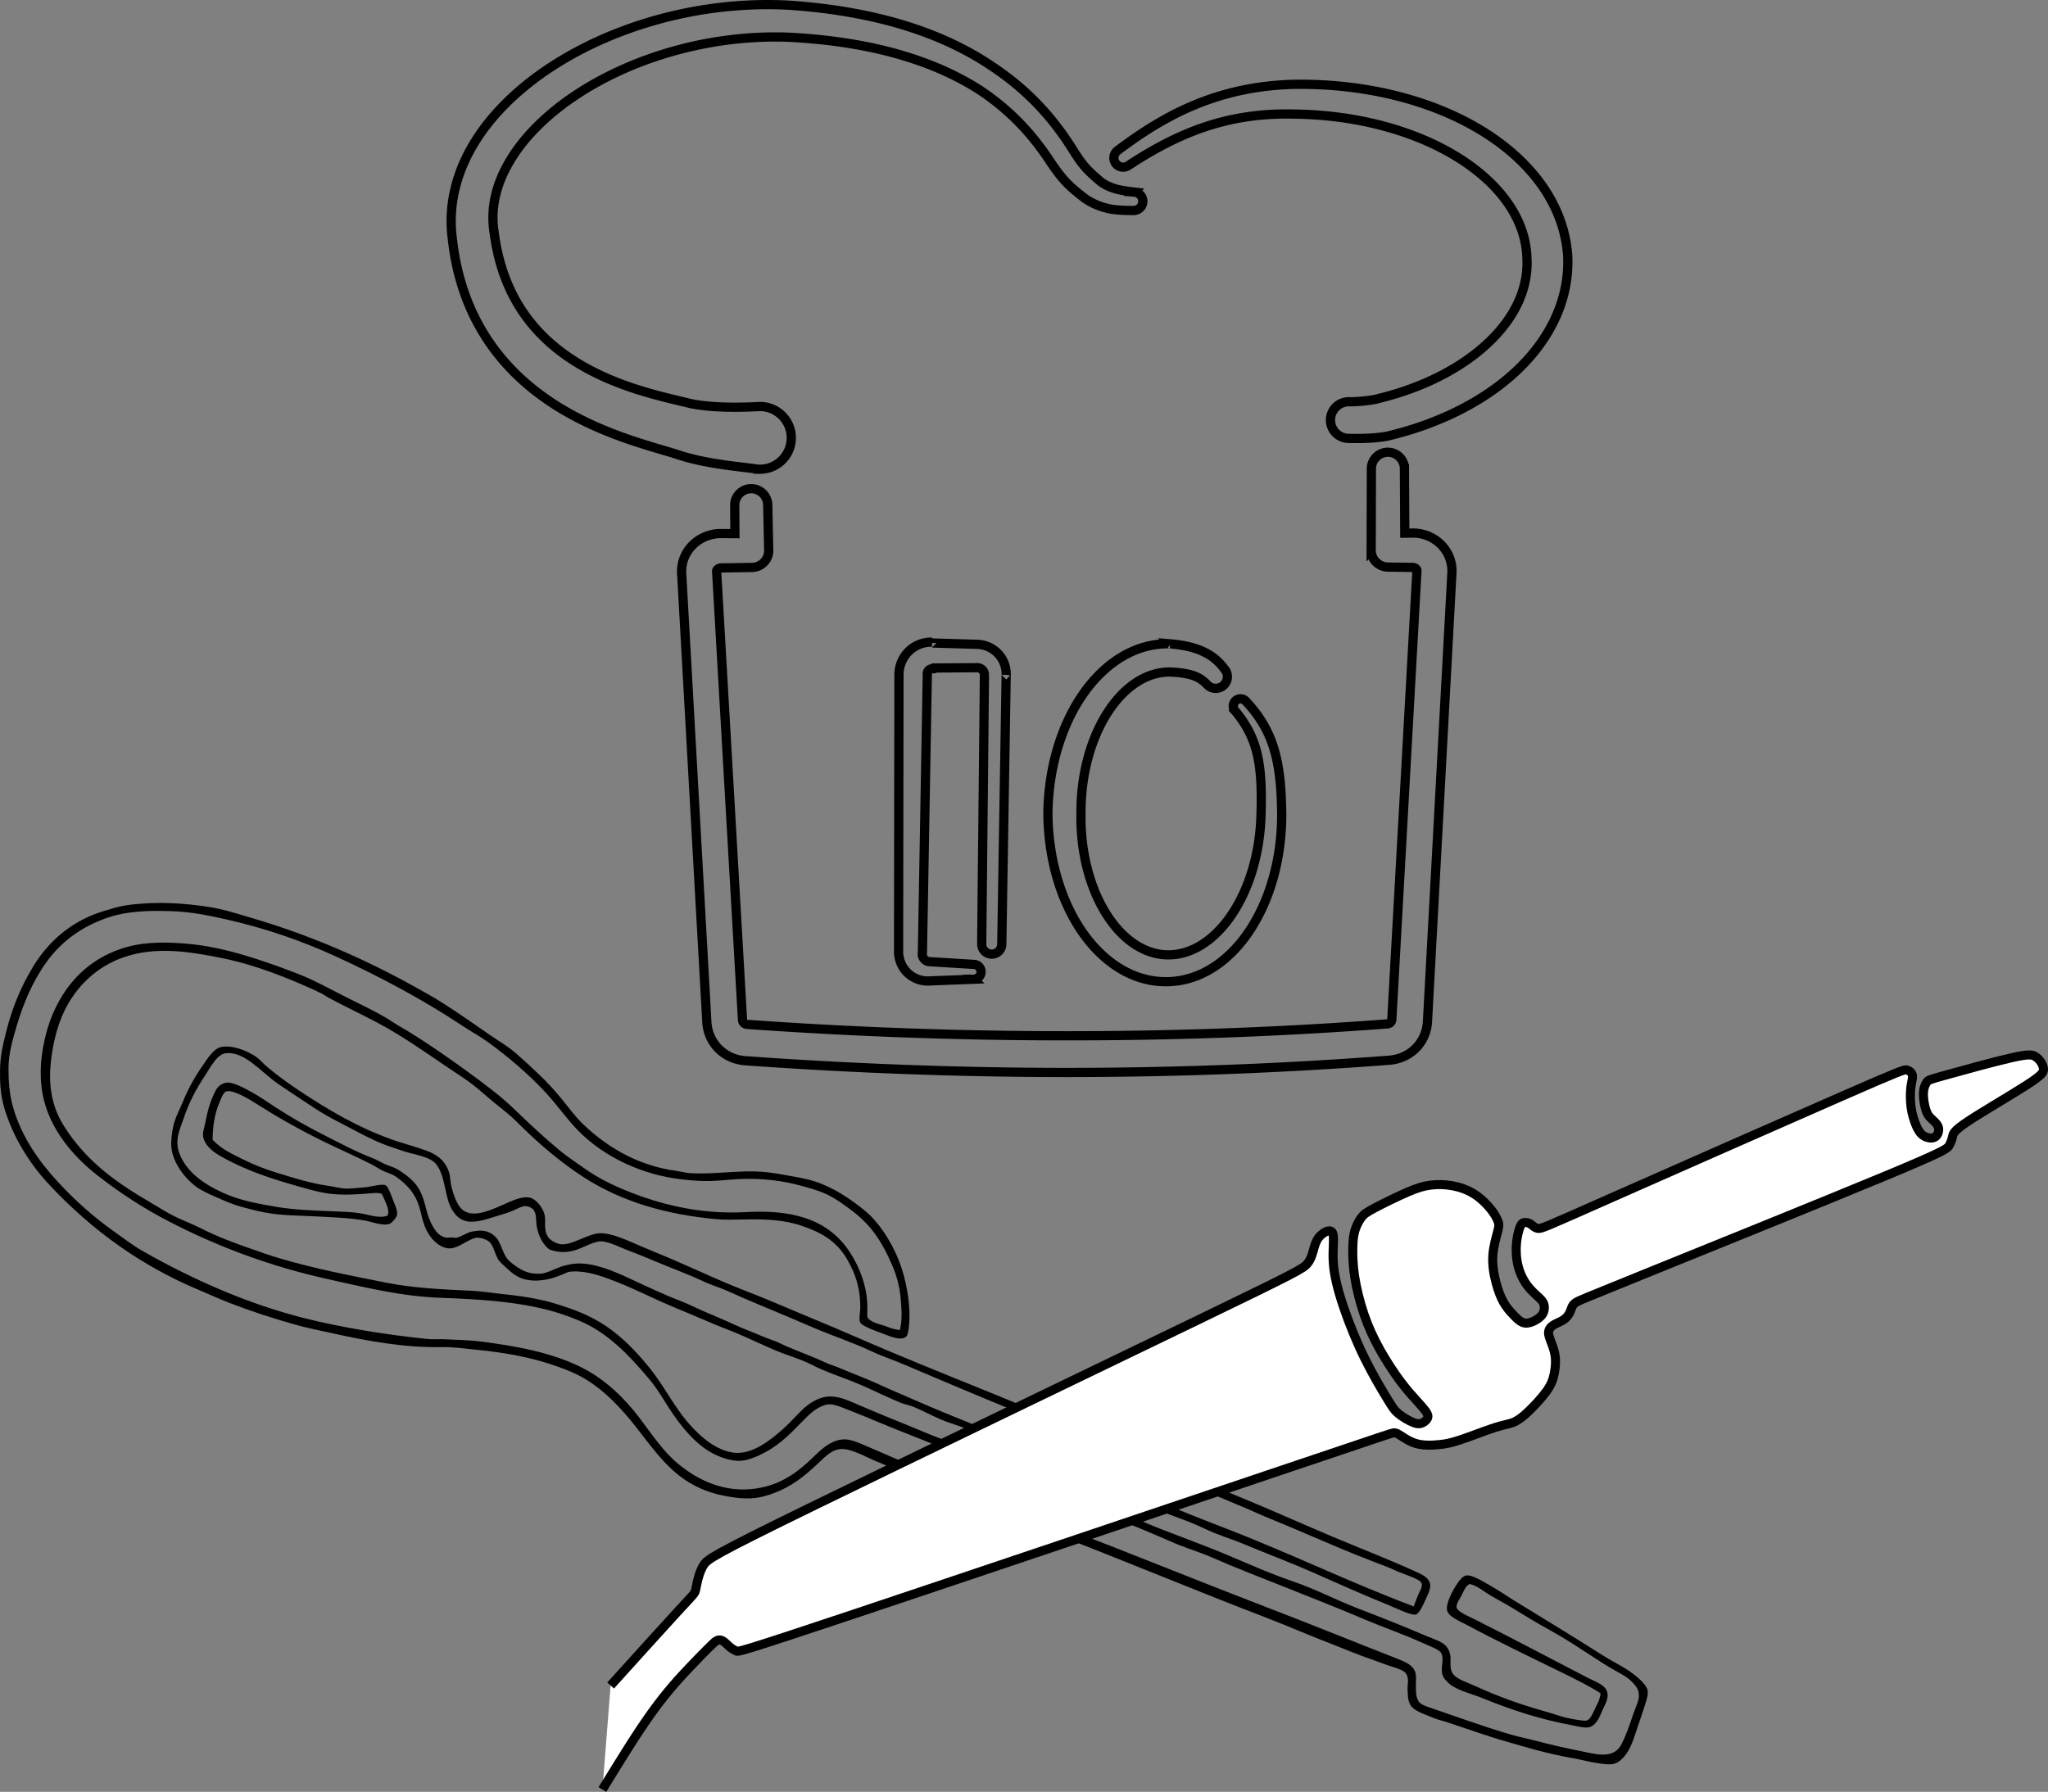 <?xml version="1.0" encoding="UTF-8" standalone="no"?>
<svg
   xmlns:dc="http://purl.org/dc/elements/1.1/"
   xmlns:cc="http://creativecommons.org/ns#"
   xmlns:rdf="http://www.w3.org/1999/02/22-rdf-syntax-ns#"
   xmlns:svg="http://www.w3.org/2000/svg"
   xmlns="http://www.w3.org/2000/svg"
   xmlns:sodipodi="http://sodipodi.sourceforge.net/DTD/sodipodi-0.dtd"
   xmlns:inkscape="http://www.inkscape.org/namespaces/inkscape"
   id="svg8"
   version="1.1"
   viewBox="0 0 157.984 138.256"
   height="138.256mm"
   width="157.984mm"
   sodipodi:docname="binary-kitchen_34C3-logo_inkscape.svg"
   inkscape:version="0.92.2 5c3e80d, 2017-08-06">
  <rect x="0" y="0" width="157.984" height="138.256" fill="#808080" stroke="none"/>
  <sodipodi:namedview
     pagecolor="#ffffff"
     bordercolor="#666666"
     borderopacity="1"
     objecttolerance="10"
     gridtolerance="10"
     guidetolerance="10"
     inkscape:pageopacity="0"
     inkscape:pageshadow="2"
     inkscape:window-width="1680"
     inkscape:window-height="1013"
     id="namedview36"
     showgrid="false"
     fit-margin-top="0"
     fit-margin-left="0"
     fit-margin-right="0"
     fit-margin-bottom="0"
     inkscape:zoom="1.1893044"
     inkscape:cx="290.58449"
     inkscape:cy="194.283"
     inkscape:window-x="3840"
     inkscape:window-y="0"
     inkscape:window-maximized="1"
     inkscape:current-layer="layer7" />
  <defs
     id="defs2" />
  <g
     style="display:none"
     id="layer1"
     transform="translate(-21.648,-3.744)">
    <rect
       ry="0.911"
       y="51.888"
       x="80.77"
       height="29.864"
       width="39.534"
       id="rect4950"
       style="fill:#ffffff;fill-opacity:1;fill-rule:nonzero;stroke:none;stroke-width:0.265" />
    <g
       style="stroke:#ffffff;stroke-width:32.544;stroke-miterlimit:4;stroke-dasharray:none"
       id="g4382"
       transform="matrix(0.312,0,0,0.312,7.733,-155.917)">
      <path
         id="path4384"
         d="m 234.25,532.425 c -41.699,0.032 -75.49,23.27 -75.469,51.938 0.018,24.177 24.004,44.615 56.625,49.938 6.802,1.11 10.643,1.051 14.688,1.25 0.851,0.042 1.568,0.921 1.531,1.688 -0.037,0.766 -0.837,1.605 -1.688,1.562 -6.051,-0.301 -6.805,-0.263 -11.312,-0.688 v 15.281 l -7.656,0.031 c -2.969,0.012 -5.544,2.38 -5.375,5.344 l 6.312,110.938 c 0.169,2.964 2.414,5.133 5.375,5.344 52.22,3.721 105.087,3.942 158.625,-0.125 2.96,-0.225 5.18,-2.379 5.344,-5.344 l 6.125,-110.938 c 0.164,-2.964 -2.375,-5.344 -5.344,-5.344 h -6.125 l -0.031,-19.719 c -1.824,0.211 -4.004,0.314 -7.031,0.312 -0.876,-4.6e-4 -1.695,-0.872 -1.688,-1.656 0.008,-0.784 0.843,-1.611 1.719,-1.594 3.339,0.067 5.551,0.048 7.312,-0.375 23.757,-5.702 40.607,-20.778 40.594,-38.25 -0.017,-22.587 -28.22,-40.87 -62.969,-40.844 -18.222,0.014 -34.639,5.071 -46.125,13.125 2.19,2.964 4.049,5.223 6.125,6.75 2.115,1.556 4.479,2.443 8.156,2.625 0.851,0.042 1.568,0.921 1.531,1.688 -0.037,0.766 -0.837,1.605 -1.688,1.562 -4.162,-0.207 -7.451,-1.179 -9.938,-3.25 -3.033,-2.526 -4.545,-3.535 -7.219,-8.156 -11.15,-19.277 -38.327,-33.118 -70.406,-33.094 z m 28.875,146.906 11.156,0.125 c 2.542,0.031 4.556,2.083 4.531,4.625 l -0.656,68.906 c -0.025,2.542 -2.114,4.593 -4.656,4.562 l -11.125,-0.125 c -2.542,-0.031 -4.556,-2.083 -4.531,-4.625 L 258.5,683.893 c 0.025,-2.542 2.083,-4.593 4.625,-4.562 z m 58.719,0.594 c 14.134,0.14 25.429,17.424 25.219,38.625 -0.211,21.201 -11.803,38.265 -25.938,38.125 -14.134,-0.14 -25.429,-17.424 -25.219,-38.625 0.211,-21.201 11.803,-38.265 25.938,-38.125 z"
         style="fill:#000000;fill-opacity:1;fill-rule:nonzero;stroke:#ffffff;stroke-width:32.544;stroke-miterlimit:4;stroke-dasharray:none"
         inkscape:connector-curvature="0" />
      <path
         style="fill:#000000;fill-opacity:1;fill-rule:nonzero;stroke:#ffffff;stroke-width:32.544;stroke-miterlimit:4;stroke-dasharray:none"
         d="m 103.777,754.661 c -3.553,-1.451 -13.642,-0.817 -16.134,5.267 l -10.364,25.304 c -2.588,6.318 4.247,13.634 7.821,15.097 l 109.414,44.798 c 1.199,-1.195 2.835,-1.977 4.66,-2.022 3.78,-0.092 6.958,2.993 7.051,6.773 0.462,0.203 0.947,0.421 1.338,0.581 3.574,1.462 7.631,-0.269 9.093,-3.844 l 4.414,-10.789 210.654,86.251 c 0.769,3.322 9.685,9.3 16.068,12.225 4.026,1.845 8.203,3.338 12.296,5.026 2.808,-6.943 5.655,-13.869 8.51,-20.793 -4.108,-1.654 -8.105,-3.596 -12.296,-5.026 -5.333,-1.819 -15.714,-4.267 -20.067,-2.547 l -210.578,-86.257 4.414,-10.789 c 1.462,-3.574 -0.253,-7.672 -3.831,-9.125 l -1.319,-0.535 c -1.219,1.433 -3.043,2.354 -5.071,2.404 -3.78,0.092 -7.066,-3.253 -6.987,-7.368 -37.705,-15.621 -74.989,-30.711 -109.086,-44.631 z m 0.897,13.017 c 35.443,14.282 68.908,28.124 104.287,42.565 1.025,0.452 1.516,1.882 1.128,2.816 -0.388,0.934 -1.754,1.614 -2.79,1.19 l -103.848,-42.387 -0.031,-0.013 c -4.368,-1.772 -7.919,-0.785 -9.939,1.782 -0.763,0.97 -2.385,1.226 -3.225,0.533 -0.841,-0.693 -0.906,-2.342 -0.09,-3.268 2.575,-2.922 5.779,-4.054 8.541,-4.105 2.116,-0.039 4.294,0.211 5.967,0.885 z m -8.443,19.906 c 35.359,14.442 68.875,28.215 104.236,42.691 1.055,0.432 1.613,1.883 1.226,2.838 -0.387,0.955 -1.801,1.614 -2.856,1.181 L 94.789,791.679 c -1.19,-0.488 -1.689,-1.892 -1.314,-2.878 0.357,-0.939 1.542,-1.714 2.757,-1.218 z"
         id="path4386"
         inkscape:connector-curvature="0" />
      <g
         style="fill:#000000;stroke:#ffffff;stroke-width:30.011;stroke-miterlimit:4;stroke-dasharray:none"
         transform="matrix(0.994,-0.434,0.434,0.994,-212.281,469.904)"
         id="g4388">
        <path
           style="fill:#000000;fill-opacity:1;fill-rule:nonzero;stroke:#ffffff;stroke-width:32.544;stroke-miterlimit:4;stroke-dasharray:none"
           d="m 900.188,443.75 -10.062,0.031 c -2.067,0.006 -3.719,1.651 -3.719,3.719 v 6.25 l -14.875,9.188 C 822.665,464.23 769.154,465.921 718,467.469 c -3.86,0.117 -6.954,3.138 -6.938,7 l 0.031,7.312 c -4.394,0.156 -8.779,0.32 -13.125,0.406 0.973,-5.557 -0.584,-11.071 -3.844,-15.125 -3.9,-4.85 -9.637,-7.596 -16.688,-8.375 -1.771,-0.196 -3.691,-0.276 -5.656,-0.156 -1.965,0.12 -3.966,0.451 -5.906,1.062 -3.88,1.224 -7.736,3.966 -9.062,8.531 -1.132,3.899 -1.083,8.279 1.219,12 2.301,3.721 6.665,6.317 12.812,7.25 5.2,0.789 10.384,1.203 15.562,1.375 -0.428,0.297 -0.716,0.669 -1.188,0.938 -3.161,1.798 -7.259,2.826 -11.219,3 -16.18,0.712 -33.27,1.525 -49.75,0.906 l -0.219,6.5 c 16.861,0.633 34.088,-0.195 50.25,-0.906 4.852,-0.214 9.867,-1.403 14.156,-3.844 2.809,-1.598 5.266,-3.84 7.062,-6.625 5.226,-0.054 10.415,-0.222 15.594,-0.406 l 0.031,4.875 c 0.025,3.862 3.076,6.916 6.938,6.969 50.799,0.695 105.048,1.351 153.562,3.969 l 14.875,9.125 0.031,6.25 c 0.01,2.067 1.651,3.725 3.719,3.719 l 10.062,-0.031 c 2.067,-0.006 3.753,-1.651 3.75,-3.719 l -0.031,-22.844 127.219,-0.25 c 2.497,-0.005 4.5,-2.003 4.5,-4.5 v -4.781 l 31.719,-0.062 c 2.146,-0.004 8.191,-1.729 8.187,-3.875 0,-2.146 -6.073,-3.848 -8.219,-3.844 l -31.719,0.062 v -4.781 c 0,-2.497 -2.035,-4.504 -4.531,-4.5 L 904,470.312 903.938,447.469 c -0.006,-2.067 -1.683,-3.725 -3.75,-3.719 z M 674.5,465.031 c 0.764,0.015 1.536,0.046 2.25,0.125 5.624,0.622 9.553,2.438 12.375,6.062 2.295,2.948 3.446,6.738 2.312,10.969 -6.614,-0.037 -13.174,-0.271 -19.625,-1.25 -4.904,-0.744 -7.176,-2.432 -8.281,-4.219 -1.105,-1.786 -1.24,-4.126 -0.469,-6.781 0.62,-2.136 2.148,-3.336 4.75,-4.156 1.301,-0.41 2.832,-0.623 4.375,-0.719 0.771,-0.048 1.549,-0.047 2.312,-0.031 z"
           transform="matrix(0.922,0.002,-0.002,0.922,-452.507,78.945)"
           id="path4390"
           inkscape:connector-curvature="0" />
      </g>
    </g>
    <path
       id="path3021"
       d="m 80.882,10.342 c -13.021,0.01 -23.573,7.266 -23.567,16.218 0.006,7.55 7.496,13.932 17.682,15.594 2.124,0.347 3.323,0.328 4.586,0.39 0.266,0.013 0.49,0.288 0.478,0.527 -0.011,0.239 -0.261,0.501 -0.527,0.488 -1.89,-0.094 -2.125,-0.082 -3.533,-0.215 v 4.772 l -2.391,0.01 c -0.927,0.004 -1.731,0.743 -1.678,1.669 l 1.971,34.642 c 0.053,0.926 0.754,1.603 1.678,1.669 16.307,1.162 32.815,1.231 49.534,-0.039 0.924,-0.07 1.618,-0.743 1.669,-1.669 l 1.913,-34.642 c 0.051,-0.926 -0.742,-1.669 -1.669,-1.669 H 125.117 l -0.01,-6.158 c -0.569,0.066 -1.25,0.098 -2.196,0.098 -0.274,-1.44e-4 -0.529,-0.272 -0.527,-0.517 0.002,-0.245 0.263,-0.503 0.537,-0.498 1.043,0.021 1.733,0.015 2.283,-0.117 7.419,-1.78 12.68,-6.488 12.676,-11.944 -0.005,-7.053 -8.812,-12.762 -19.663,-12.754 -5.69,0.004 -10.817,1.583 -14.403,4.099 0.684,0.926 1.264,1.631 1.913,2.108 0.66,0.486 1.399,0.763 2.547,0.82 0.266,0.013 0.49,0.288 0.478,0.527 -0.011,0.239 -0.261,0.501 -0.527,0.488 -1.3,-0.065 -2.327,-0.368 -3.103,-1.015 -0.947,-0.789 -1.419,-1.104 -2.254,-2.547 C 99.386,14.657 90.9,10.335 80.882,10.342 Z m 9.017,45.874 3.484,0.039 c 0.794,0.01 1.423,0.65 1.415,1.444 l -0.205,21.517 c -0.008,0.794 -0.66,1.434 -1.454,1.425 l -3.474,-0.039 c -0.794,-0.01 -1.423,-0.65 -1.415,-1.444 l 0.205,-21.517 c 0.008,-0.794 0.65,-1.434 1.444,-1.425 z M 108.235,56.402 c 4.414,0.044 7.941,5.441 7.875,12.061 -0.066,6.62 -3.686,11.949 -8.099,11.905 -4.414,-0.044 -7.941,-5.441 -7.875,-12.061 0.066,-6.62 3.686,-11.949 8.099,-11.905 z"
       style="fill:#000000;fill-opacity:1;fill-rule:nonzero;stroke:#ffffff;stroke-width:0.312"
       inkscape:connector-curvature="0" />
    <path
       style="fill:#000000;fill-opacity:1;fill-rule:nonzero;stroke:#ffffff;stroke-width:0.312"
       d="m 40.14,79.739 c -1.109,-0.453 -4.26,-0.255 -5.038,1.645 l -3.236,7.902 c -0.808,1.973 1.326,4.257 2.442,4.714 l 34.167,13.989 c 0.374,-0.373 0.885,-0.617 1.455,-0.631 1.18,-0.029 2.173,0.935 2.202,2.115 0.144,0.064 0.296,0.131 0.418,0.181 1.116,0.457 2.383,-0.084 2.84,-1.2 l 1.378,-3.369 65.781,26.933 c 0.24,1.037 3.024,2.904 5.017,3.817 1.257,0.576 2.561,1.042 3.84,1.569 0.877,-2.168 1.766,-4.331 2.657,-6.493 -1.283,-0.516 -2.531,-1.123 -3.84,-1.569 -1.665,-0.568 -4.907,-1.332 -6.266,-0.795 l -65.757,-26.935 1.378,-3.369 c 0.457,-1.116 -0.079,-2.396 -1.196,-2.849 l -0.412,-0.167 c -0.381,0.447 -0.95,0.735 -1.584,0.751 -1.18,0.029 -2.207,-1.016 -2.182,-2.301 C 62.43,88.798 50.787,84.086 40.14,79.739 Z m 0.28,4.065 c 11.068,4.46 21.518,8.782 32.566,13.292 0.32,0.141 0.473,0.588 0.352,0.879 -0.121,0.292 -0.548,0.504 -0.871,0.372 l -32.428,-13.236 -0.01,-0.004 c -1.364,-0.553 -2.473,-0.245 -3.104,0.556 -0.238,0.303 -0.745,0.383 -1.007,0.166 -0.262,-0.217 -0.283,-0.731 -0.028,-1.02 0.804,-0.913 1.805,-1.266 2.667,-1.282 0.661,-0.012 1.341,0.066 1.863,0.276 z m -2.636,6.216 c 11.042,4.51 21.508,8.811 32.55,13.331 0.33,0.135 0.504,0.588 0.383,0.886 -0.121,0.298 -0.562,0.504 -0.892,0.369 L 37.333,91.299 C 36.961,91.147 36.806,90.708 36.923,90.4 c 0.111,-0.293 0.482,-0.535 0.861,-0.38 z"
       id="use3078"
       inkscape:connector-curvature="0" />
    <g
       style="fill:#000000;stroke:#ffffff"
       transform="matrix(0.31,-0.136,0.136,0.31,-58.555,-9.181)"
       id="use3083">
      <path
         style="fill:#000000;fill-opacity:1;fill-rule:nonzero;stroke:#ffffff"
         d="m 900.188,443.75 -10.062,0.031 c -2.067,0.006 -3.719,1.651 -3.719,3.719 v 6.25 l -14.875,9.188 C 822.665,464.23 769.154,465.921 718,467.469 c -3.86,0.117 -6.954,3.138 -6.938,7 l 0.031,7.312 c -4.394,0.156 -8.779,0.32 -13.125,0.406 0.973,-5.557 -0.584,-11.071 -3.844,-15.125 -3.9,-4.85 -9.637,-7.596 -16.688,-8.375 -1.771,-0.196 -3.691,-0.276 -5.656,-0.156 -1.965,0.12 -3.966,0.451 -5.906,1.062 -3.88,1.224 -7.736,3.966 -9.062,8.531 -1.132,3.899 -1.083,8.279 1.219,12 2.301,3.721 6.665,6.317 12.812,7.25 5.2,0.789 10.384,1.203 15.562,1.375 -0.428,0.297 -0.716,0.669 -1.188,0.938 -3.161,1.798 -7.259,2.826 -11.219,3 -16.18,0.712 -33.27,1.525 -49.75,0.906 l -0.219,6.5 c 16.861,0.633 34.088,-0.195 50.25,-0.906 4.852,-0.214 9.867,-1.403 14.156,-3.844 2.809,-1.598 5.266,-3.84 7.062,-6.625 5.226,-0.054 10.415,-0.222 15.594,-0.406 l 0.031,4.875 c 0.025,3.862 3.076,6.916 6.938,6.969 50.799,0.695 105.048,1.351 153.562,3.969 l 14.875,9.125 0.031,6.25 c 0.01,2.067 1.651,3.725 3.719,3.719 l 10.062,-0.031 c 2.067,-0.006 3.753,-1.651 3.75,-3.719 l -0.031,-22.844 127.219,-0.25 c 2.497,-0.005 4.5,-2.003 4.5,-4.5 v -4.781 l 31.719,-0.062 c 2.146,-0.004 8.191,-1.729 8.187,-3.875 0,-2.146 -6.073,-3.848 -8.219,-3.844 l -31.719,0.062 v -4.781 c 0,-2.497 -2.035,-4.504 -4.531,-4.5 L 904,470.312 903.938,447.469 c -0.006,-2.067 -1.683,-3.725 -3.75,-3.719 z M 674.5,465.031 c 0.764,0.015 1.536,0.046 2.25,0.125 5.624,0.622 9.553,2.438 12.375,6.062 2.295,2.948 3.446,6.738 2.312,10.969 -6.614,-0.037 -13.174,-0.271 -19.625,-1.25 -4.904,-0.744 -7.176,-2.432 -8.281,-4.219 -1.105,-1.786 -1.24,-4.126 -0.469,-6.781 0.62,-2.136 2.148,-3.336 4.75,-4.156 1.301,-0.41 2.832,-0.623 4.375,-0.719 0.771,-0.048 1.549,-0.047 2.312,-0.031 z"
         transform="matrix(0.922,0.002,-0.002,0.922,-452.507,78.945)"
         id="path4374"
         inkscape:connector-curvature="0" />
    </g>
  </g>
  <g
     style="display:none"
     id="layer4"
     transform="translate(-21.648,-3.744)">
    <path
       id="path3021-7"
       d="m 80.942,10.355 c -13.021,0.01 -23.573,7.266 -23.567,16.218 0.006,7.55 7.496,13.932 17.682,15.594 2.124,0.347 3.323,0.328 4.586,0.39 0.266,0.013 0.49,0.288 0.478,0.527 -0.011,0.239 -0.261,0.501 -0.527,0.488 -1.89,-0.094 -2.125,-0.082 -3.533,-0.215 v 4.772 l -2.391,0.01 c -0.927,0.004 -1.731,0.743 -1.678,1.669 l 1.971,34.642 c 0.053,0.926 0.754,1.603 1.678,1.669 16.307,1.162 32.815,1.231 49.534,-0.039 0.924,-0.07 1.618,-0.743 1.669,-1.669 l 1.913,-34.642 c 0.051,-0.926 -0.742,-1.669 -1.669,-1.669 h -1.913 l -0.01,-6.158 c -0.569,0.066 -1.25,0.098 -2.196,0.098 -0.274,-1.4e-4 -0.529,-0.272 -0.527,-0.517 0.002,-0.245 0.263,-0.503 0.537,-0.498 1.043,0.021 1.733,0.015 2.283,-0.117 7.419,-1.78 12.68,-6.488 12.676,-11.944 -0.005,-7.053 -8.812,-12.762 -19.663,-12.754 -5.69,0.004 -10.817,1.583 -14.403,4.099 0.684,0.926 1.264,1.631 1.913,2.108 0.66,0.486 1.399,0.763 2.547,0.82 0.266,0.013 0.49,0.288 0.478,0.527 -0.011,0.239 -0.261,0.501 -0.527,0.488 -1.3,-0.065 -2.327,-0.368 -3.103,-1.015 -0.947,-0.789 -1.419,-1.104 -2.254,-2.547 -3.482,-6.019 -11.968,-10.342 -21.985,-10.334 z m 9.017,45.874 3.484,0.039 c 0.794,0.01 1.423,0.65 1.415,1.444 l -0.205,21.517 c -0.008,0.794 -0.66,1.434 -1.454,1.425 l -3.474,-0.039 c -0.794,-0.01 -1.423,-0.65 -1.415,-1.444 l 0.205,-21.517 c 0.008,-0.794 0.65,-1.434 1.444,-1.425 z m 18.336,0.185 c 4.414,0.044 7.941,5.441 7.875,12.061 -0.066,6.62 -3.686,11.949 -8.099,11.905 -4.414,-0.044 -7.941,-5.441 -7.875,-12.061 0.066,-6.62 3.686,-11.949 8.099,-11.905 z"
       style="display:inline;fill:#ffffff;fill-opacity:1;fill-rule:nonzero;stroke:#000000;stroke-width:0.712;stroke-miterlimit:4;stroke-dasharray:none;stroke-opacity:1"
       inkscape:connector-curvature="0" />
  </g>
  <g
     inkscape:groupmode="layer"
     id="layer5"
     inkscape:label="Kitchenkopf"
     transform="translate(-21.648,-3.744)">
    <g
       id="g4200"
       style="display:inline"
       transform="translate(3.644,-1.864)">
      <g
         id="g4256">
        <g
           style="display:inline"
           id="g4236">
          <path
             style="display:inline;fill:none;fill-opacity:1;fill-rule:nonzero;stroke:#000000;stroke-width:0.712;stroke-miterlimit:4;stroke-dasharray:none;stroke-opacity:1"
             d="m 105.501,20.426 c -0.461,-0.053 -1.125,-0.141 -1.429,-0.245 -0.59,-0.168 -1.036,-0.417 -1.381,-0.743 -0.887,-0.777 -1.178,-1.068 -2.001,-2.394 C 99.532,15.225 97.763,12.916 94.757,10.881 91.328,8.495 86.321,6.513 78.851,6.009 a 0.015,3.5734315e-5 3.048 0 0 -0.017,-8.906e-4 c -6.711,-0.36 -13.407,1.551 -18.317,4.765 -2.454,1.607 -4.522,3.579 -5.895,5.81 -1.381,2.245 -2.078,4.793 -1.722,7.461 l -0.006,-0.042 c 0.702,6.444 4.091,10.366 7.838,12.786 1.843,1.19 3.758,2.01 5.432,2.605 1.628,0.578 3.184,0.99 4.033,1.264 1.178,0.4 2.451,0.638 3.551,0.8 1.054,0.155 2.152,0.263 2.701,0.35 -4.61e-4,-2.2e-5 0.058,0.003 0.057,0.003 a 2.42,2.42 90 0 0 0.238,-4.835 c -8.93e-4,-4.4e-5 -0.066,-0.003 -0.067,-0.003 -0.707,0.034 -1.55,0.071 -2.548,0.051 -0.981,-0.02 -1.967,-0.097 -2.83,-0.271 -1.088,-0.272 -2.36,-0.538 -3.92,-1.023 -1.516,-0.471 -3.154,-1.112 -4.71,-2.045 -3.049,-1.828 -5.842,-4.803 -6.537,-10.068 a 0.1,8.6651337e-5 82.485 0 0 -0.006,-0.042 c -0.296,-1.799 0.098,-3.624 1.128,-5.412 1.037,-1.801 2.696,-3.518 4.857,-5.007 4.32,-2.978 10.411,-4.884 16.612,-4.679 l -0.017,-8.9e-4 c 7.101,0.341 11.761,2.072 14.91,4.101 2.718,1.808 4.337,3.873 5.426,5.533 0.988,1.472 1.5,1.9 2.507,2.699 0.633,0.488 1.362,0.781 2.158,0.936 0.491,0.086 1.241,0.111 1.721,0.106 a 0.712,0.712 90 0 0 0.071,-1.422 z"
             id="path4221"
             inkscape:connector-curvature="0" />
          <path
             style="display:inline;fill:none;fill-opacity:1;fill-rule:nonzero;stroke:#000000;stroke-width:0.712;stroke-miterlimit:4;stroke-dasharray:none;stroke-opacity:1"
             d="m 122.001,39.432 c 0.099,0.002 0.198,0.003 0.296,0.003 0.518,0.013 1.045,0.001 1.503,-0.029 0.446,-0.03 0.903,-0.082 1.246,-0.153 3.906,-0.923 7.341,-2.636 9.815,-4.912 2.485,-2.286 4.075,-5.219 4.086,-8.482 4.9e-4,-0.188 -0.004,-0.376 -0.014,-0.562 -0.294,-3.985 -2.883,-7.277 -6.513,-9.533 -3.816,-2.371 -8.965,-3.728 -14.569,-3.651 -5.997,0.151 -10.063,2.428 -13.618,5.098 a 0.712,0.712 90 0 0 0.818,1.166 c 3.621,-2.361 7.415,-4.108 12.802,-3.967 5.246,0.069 9.857,1.485 13.088,3.652 3.101,2.081 4.765,4.726 4.848,7.412 0.008,0.128 0.012,0.258 0.013,0.388 0.015,2.193 -1.023,4.342 -3.023,6.219 -2.01,1.887 -4.915,3.418 -8.428,4.275 -0.147,0.05 -0.439,0.106 -0.816,0.155 -0.377,0.048 -0.801,0.084 -1.237,0.096 -0.081,-1.8e-5 -0.161,-8.19e-4 -0.241,-0.002 a 1.415,1.415 90 0 0 -0.057,2.829 z"
             id="path4225"
             inkscape:connector-curvature="0" />
          <path
             transform="scale(0.282)"
             style="display:inline;fill:none;fill-opacity:1;fill-rule:nonzero;stroke:#000000;stroke-width:2.523;stroke-miterlimit:4;stroke-dasharray:none;stroke-opacity:1"
             d="m 264.826,158.145 0.049,7.754 -3.854,-0.026 c -2.87,-0.003 -5.595,1.126 -7.566,3.014 -1.997,1.913 -3.31,4.711 -3.146,7.871 l 6.892,122.753 c 0.146,2.835 1.305,5.416 3.228,7.333 1.915,1.91 4.475,3.054 7.243,3.267 28.836,2.07 57.856,3.179 87.062,3.22 29.539,0.01 59.265,-1.073 89.181,-3.36 2.754,-0.225 5.304,-1.366 7.213,-3.281 1.917,-1.923 3.059,-4.5 3.2,-7.325 l 6.685,-122.753 c 0.157,-3.133 -1.126,-5.926 -3.114,-7.85 -1.967,-1.904 -4.694,-3.043 -7.584,-3.028 l -2.194,0.03 -0.094,-16.625 -0.002,-1.003 a 4.521,4.521 90 0 0 -9.043,0.014 l 0.002,1.003 -0.055,21.29 a 4.672,4.589 0.469 0 0 4.609,4.602 l 6.777,0.092 c 0.393,0.016 0.716,0.192 0.928,0.425 0.197,0.216 0.219,0.371 0.199,0.522 l -6.869,122.743 c -0.04,0.457 -0.218,0.707 -0.392,0.861 -0.181,0.16 -0.5,0.334 -1.02,0.359 -29.657,2.237 -59.128,3.28 -88.419,3.239 -28.961,-0.01 -57.747,-1.08 -86.363,-3.103 -0.507,-0.021 -0.83,-0.192 -1.022,-0.361 -0.184,-0.162 -0.362,-0.418 -0.402,-0.864 l -7.077,-122.743 c -0.018,-0.125 -0.01,-0.266 0.197,-0.491 0.225,-0.245 0.572,-0.432 0.985,-0.449 l 8.47,-0.128 a 4.574,4.658 88.966 0 0 4.588,-4.671 l -0.263,-12.454 a 4.516,4.516 90 0 0 -9.031,0.124 z"
             id="path4229"
             inkscape:connector-curvature="0" />
        </g>
        <path
           id="path4246"
           d="m 330.252,283.758 -12.302,-0.756 c -0.688,-0.11 -1.192,-0.493 -1.491,-0.943 -0.305,-0.46 -0.397,-0.977 -0.291,-1.499 l 1.332,-75.549 0.005,-0.688 c -0.033,-0.358 0.071,-0.682 0.291,-0.953 0.213,-0.263 0.519,-0.455 0.911,-0.485 a 0.004,0.043 85.548 0 0 0.044,2.6e-4 v -0.225 a 4.8327606e-4,0.038 89.598 0 0 -0.038,-2.2e-4 l 12.347,-0.087 c 0.539,-0.03 1.023,0.149 1.402,0.482 0.375,0.33 0.644,0.811 0.675,1.409 l 1.1e-4,-0.01 -0.751,73.745 a 2.748,2.748 90 0 0 5.495,0.073 l 1.201,-73.739 a 3.496731e-5,0.01 0.867 0 0 1.1e-4,-0.01 c 0.059,-2.214 -0.775,-4.275 -2.209,-5.792 -1.433,-1.515 -3.466,-2.486 -5.737,-2.552 l -12.346,-0.363 a 0.038,9.1088408e-4 1.684 0 0 -0.038,-2.2e-4 v -0.225 l 0.044,2.6e-4 c -2.42,-0.067 -4.661,0.863 -6.295,2.428 -1.63,1.561 -2.676,3.773 -2.738,6.228 l -0.009,0.69 -0.107,75.56 c 0.082,2.295 1.083,4.309 2.592,5.701 1.511,1.394 3.528,2.168 5.65,2.091 l 12.32,-0.48 a 2.026,2.026 90 0 0 0.045,-4.051 z"
           style="display:inline;fill:none;fill-opacity:1;fill-rule:nonzero;stroke:#000000;stroke-width:2.523;stroke-miterlimit:4;stroke-dasharray:none;stroke-opacity:1"
           transform="scale(0.282)"
           inkscape:connector-curvature="0" />
        <path
           style="display:inline;fill:none;fill-opacity:1;fill-rule:nonzero;stroke:#000000;stroke-width:2.523;stroke-miterlimit:4;stroke-dasharray:none;stroke-opacity:1"
           d="m 401.673,214.36 c 0.032,0.036 0.064,0.073 0.096,0.109 3.136,3.764 4.955,7.415 5.971,11.727 1.025,4.352 1.266,9.516 1.056,16.408 -0.254,11.255 -3.532,21.19 -8.434,28.146 -4.932,6.998 -11.179,10.589 -17.4,10.388 -6.182,-0.2 -12.078,-4.157 -16.505,-11.196 -4.396,-6.989 -7.12,-16.728 -6.912,-27.589 -3.1e-4,-0.077 -4.8e-4,-0.153 -4.9e-4,-0.23 -0.003,-10.96 2.944,-20.717 7.514,-27.636 4.573,-6.924 10.516,-10.689 16.624,-10.737 l -0.19,-0.007 c 3.625,0.104 5.824,0.603 7.232,1.157 1.381,0.544 2.297,1.253 3.251,2.207 a 3.189,3.189 90 0 0 4.86,-4.132 c -1.102,-1.472 -2.571,-3.088 -5.035,-4.403 -2.43,-1.297 -5.565,-2.163 -9.851,-2.528 a 0.262,0.004 0.999 0 0 -0.19,-0.007 c -9.526,-0.207 -17.825,5.399 -23.629,13.737 -5.81,8.348 -9.395,19.759 -9.63,32.258 -0.002,0.088 -0.003,0.176 -0.004,0.265 0.064,12.404 3.459,23.763 9.091,32.131 5.668,8.421 13.851,14.114 23.302,14.064 9.424,-0.05 17.398,-5.813 22.853,-14.085 5.48,-8.309 8.73,-19.546 8.71,-31.748 -0.07,-7.086 -0.591,-12.786 -2.072,-17.734 -1.494,-4.992 -3.923,-9.087 -7.637,-13.081 -0.035,-0.04 -0.071,-0.08 -0.106,-0.12 a 1.983,1.983 90 0 0 -2.963,2.635 z"
           id="path4202"
           transform="scale(0.282)"
           inkscape:connector-curvature="0" />
      </g>
    </g>
  </g>
  <g
     inkscape:groupmode="layer"
     id="layer7"
     inkscape:label="Phrasenprüfer"
     transform="translate(-21.648,-3.744)">
    <g
       style="display:inline"
       id="layer2"
       transform="translate(0.529,4.233)">
      <g
         transform="translate(0.668,-111.119)"
         id="g919">
        <path
           style="clip-rule:evenodd;fill-rule:evenodd;stroke-width:0.171"
           d="m 143.922,241.277 c -0.078,0.558 -0.192,0.692 -0.393,1.109 -0.133,0.275 -0.348,0.856 -0.636,0.983 -0.206,0.091 -1.174,-0.108 -1.424,-0.159 -0.519,-0.107 -0.968,-0.28 -1.338,-0.385 -1.871,-0.529 -3.392,-1.016 -5.187,-1.798 -0.377,-0.164 -0.789,-0.356 -1.273,-0.553 -0.409,-0.166 -0.986,-0.411 -1.169,-0.74 -0.373,-0.668 0.099,-1.251 -0.425,-2.004 -0.309,-0.443 -1.054,-0.634 -1.659,-0.895 -1.679,-0.727 -3.491,-1.437 -5.118,-2.062 -1.756,-0.674 -3.324,-1.516 -5.096,-2.119 -2.296,-0.781 -4.522,-1.866 -6.824,-2.75 -1.15,-0.442 -2.258,-0.867 -3.434,-1.319 -1.138,-0.437 -2.237,-0.974 -3.39,-1.431 -0.574,-0.228 -1.164,-0.4 -1.728,-0.631 -2.289,-0.939 -4.529,-1.933 -6.803,-2.806 -1.139,-0.438 -2.296,-0.859 -3.412,-1.375 -0.555,-0.256 -1.099,-0.537 -1.684,-0.744 -0.57,-0.202 -1.141,-0.46 -1.706,-0.687 -1.625,-0.655 -3.402,-1.389 -5.096,-2.119 -0.536,-0.231 -1.187,-0.457 -1.814,-0.406 -0.755,0.061 -1.482,0.538 -1.974,1.018 -0.478,0.466 -0.916,0.975 -1.419,1.425 -1.034,0.925 -2.411,2.035 -3.826,1.89 -1.329,-0.136 -2.611,-1.19 -3.633,-2.397 -1.056,-1.247 -1.878,-2.899 -2.942,-4.198 -1.059,-1.292 -2.071,-2.328 -3.331,-3.184 -1.2,-0.816 -2.528,-1.307 -3.893,-1.721 -1.41,-0.428 -2.793,-0.61 -4.26,-0.764 -0.727,-0.076 -1.454,-0.197 -2.204,-0.233 -2.186,-0.103 -4.445,-0.196 -6.576,-0.62 -2.909,-0.579 -5.525,-1.076 -8.369,-1.922 -0.669,-0.199 -1.35,-0.448 -2.031,-0.683 -1.338,-0.461 -2.642,-0.948 -3.936,-1.608 -0.621,-0.317 -1.289,-0.562 -1.927,-0.869 -0.638,-0.307 -1.252,-0.71 -1.88,-1.077 -2.369,-1.389 -4.96,-3.053 -6.791,-6.031 -0.998,-1.623 -1.112,-3.402 -0.946,-4.852 0.245,-2.153 0.855,-4.243 2.365,-5.906 1.063,-1.17 2.468,-2.087 4.406,-2.474 1.551,-0.31 3.17,-0.18 4.541,0.032 1.479,0.229 2.834,0.512 4.195,0.933 1.716,0.531 3.332,1.196 4.971,1.941 0.084,0.038 0.143,0.092 0.242,0.125 0.24,0.081 0.419,0.248 0.689,0.394 1.234,0.667 2.536,1.27 3.806,1.946 1.875,0.998 3.653,2.258 5.474,3.491 0.608,0.411 1.239,0.8 1.815,1.246 0.589,0.456 1.138,0.963 1.711,1.432 0.555,0.455 1.17,0.908 1.728,1.471 1.612,1.628 3.391,3.133 5.171,4.279 3.037,1.954 6.449,2.869 10.162,3.224 0.732,0.07 1.483,0.04 2.251,0.025 1.558,-0.031 3.028,0.024 4.368,0.483 1.379,0.472 2.648,1.069 3.547,2.622 0.787,1.359 0.993,2.484 0.998,3.71 9.94e-4,0.284 -0.13,0.889 -0.012,1.126 0.096,0.193 0.519,0.379 0.78,0.493 0.305,0.134 0.584,0.228 0.844,0.324 0.436,0.162 1.365,0.595 1.797,0.367 0.214,-0.113 0.243,-0.234 0.29,-0.502 0.227,-1.287 0.025,-2.979 -0.375,-4.407 -0.596,-2.132 -1.857,-3.96 -2.894,-4.826 -1.201,-1.002 -2.546,-1.879 -3.98,-2.336 -0.718,-0.229 -1.507,-0.343 -2.269,-0.484 -0.769,-0.142 -1.551,-0.262 -2.316,-0.276 -1.718,-0.031 -3.324,0.228 -4.931,0.141 -0.366,-0.02 -0.768,-0.132 -1.156,-0.186 -2.658,-0.368 -5.035,-1.573 -7.15,-3.585 -0.605,-0.576 -1.115,-1.293 -1.667,-1.965 -0.537,-0.652 -1.085,-1.257 -1.711,-1.852 -0.616,-0.585 -1.212,-1.141 -1.815,-1.666 -0.599,-0.521 -1.241,-0.888 -1.906,-1.345 -1.282,-0.882 -2.533,-1.774 -3.872,-2.617 -0.647,-0.407 -1.341,-0.787 -2.009,-1.159 -3.984,-2.222 -8.18,-4.023 -12.587,-5.318 -1.091,-0.32 -2.168,-0.676 -3.321,-0.855 -1.844,-0.288 -3.933,-0.427 -6.005,-0.174 -0.468,0.057 -0.87,0.134 -1.329,0.265 -0.468,0.134 -1.027,0.297 -1.511,0.486 -2.24,0.873 -3.752,2.449 -4.725,4.063 -1.02,1.691 -1.628,3.283 -2.08,5.079 -0.233,0.928 -0.429,1.771 -0.449,2.767 -0.019,0.959 0.009,1.962 0.339,3.069 0.643,2.154 1.904,4.206 3.366,5.782 3.443,3.71 7.311,6.397 11.524,8.172 0.843,0.355 1.684,0.744 2.529,1.068 1.707,0.656 3.435,1.217 5.192,1.703 0.863,0.239 1.768,0.409 2.702,0.618 2.613,0.584 5.601,1.131 8.408,1.065 0.923,-0.021 1.878,0.127 2.853,0.224 1.839,0.182 3.749,0.508 5.468,1.067 0.887,0.288 1.757,0.612 2.512,1.029 1.621,0.896 3.055,2.403 4.323,4.05 1.377,1.789 2.487,3.291 4.219,4.236 0.824,0.45 1.625,0.724 2.594,0.899 0.92,0.167 1.912,0.283 2.939,-0.001 1.915,-0.531 3.097,-1.551 4.241,-2.634 0.416,-0.394 0.896,-0.873 1.476,-0.984 0.819,-0.156 1.977,0.536 2.823,0.89 2.749,1.15 5.477,2.329 8.171,3.364 1.842,0.707 3.653,1.5 5.456,2.192 5.456,2.095 10.966,4.405 16.428,6.503 1.719,0.66 3.533,1.454 5.456,2.192 0.837,0.322 1.793,0.739 2.758,1.059 0.415,0.138 0.863,0.328 1.39,0.501 0.488,0.161 1.123,0.32 1.308,0.632 0.238,0.403 0.081,0.802 0.1,1.169 0.02,0.384 -0.005,0.818 0.213,1.212 0.283,0.511 1.221,0.76 1.806,1.016 0.318,0.14 0.661,0.208 0.979,0.311 1.609,0.526 3.168,1.103 4.854,1.573 0.615,0.172 1.312,0.391 1.979,0.566 0.997,0.262 2,0.498 3.005,0.67 0.641,0.109 1.261,0.299 2.044,0.397 0.778,0.098 1.195,0.151 1.757,-0.455 0.616,-0.664 0.814,-1.52 1.163,-2.524 0.159,-0.458 0.281,-0.813 0.441,-1.316 0.118,-0.372 0.368,-1.04 0.272,-1.381 -0.159,-0.563 -1.078,-1.255 -1.59,-1.579 -0.594,-0.377 -1.283,-0.728 -1.767,-1.034 -2.308,-1.46 -4.588,-2.857 -7.02,-4.343 -0.532,-0.325 -1.109,-0.732 -1.745,-1.09 -0.515,-0.29 -1.5,-0.929 -1.931,-0.774 -0.24,0.086 -0.448,0.352 -0.619,0.602 -0.326,0.476 -0.979,1.637 -0.765,2.161 0.181,0.442 0.976,0.759 1.425,0.999 2.518,1.347 4.922,2.495 7.448,3.732 1.036,0.508 2.108,1.042 2.945,1.583 z m -8.554,-7.58 c 0.502,0.303 1.048,0.583 1.563,0.891 1.016,0.608 2.031,1.256 3.105,1.838 1.532,0.831 3.094,1.952 4.586,2.859 0.541,0.329 1.127,0.587 1.542,0.947 0.232,0.202 0.557,0.545 0.65,0.831 0.164,0.504 -0.02,0.894 -0.194,1.346 -0.318,0.827 -0.511,1.533 -0.869,2.347 -0.249,0.566 -0.464,1.019 -1.103,1.191 -0.599,0.161 -1.288,-0.005 -1.979,-0.146 -1.374,-0.282 -2.525,-0.527 -3.741,-0.855 -0.611,-0.165 -1.194,-0.265 -1.888,-0.467 -2.026,-0.588 -4.276,-1.408 -6.356,-2.118 -0.399,-0.136 -0.688,-0.25 -0.836,-0.515 -0.209,-0.373 -0.163,-0.861 -0.174,-1.229 -0.012,-0.42 0.095,-0.78 -0.156,-1.19 -0.247,-0.404 -0.802,-0.628 -1.299,-0.822 -3.265,-1.274 -6.395,-2.553 -9.565,-3.77 -5.454,-2.095 -10.952,-4.335 -16.393,-6.425 -5.017,-1.927 -9.992,-4.035 -14.934,-6.187 -0.476,-0.207 -0.96,-0.421 -1.39,-0.501 -0.992,-0.187 -1.874,0.481 -2.532,1.127 -1.066,1.047 -2.293,2.138 -4.142,2.543 -2.491,0.547 -4.716,-0.334 -6.503,-1.819 -1.138,-0.946 -1.951,-2.175 -2.971,-3.531 -1.213,-1.612 -2.714,-2.988 -4.314,-3.82 -2.345,-1.22 -5.14,-1.718 -7.828,-2.07 -0.942,-0.123 -1.87,-0.139 -2.836,-0.185 -0.468,-0.022 -0.954,0.022 -1.411,-0.025 -3.182,-0.329 -6.546,-0.868 -9.49,-1.61 -4.315,-1.088 -8.558,-2.959 -12.423,-5.158 -0.799,-0.455 -1.519,-1.015 -2.278,-1.553 -1.532,-1.086 -2.966,-2.359 -4.314,-3.82 -1.423,-1.544 -2.779,-3.447 -3.427,-5.708 -0.304,-1.06 -0.362,-2.064 -0.361,-3.013 9.78e-4,-0.966 0.218,-1.849 0.466,-2.728 0.5,-1.77 1.076,-3.342 2.092,-4.945 1.033,-1.628 2.525,-3.04 4.89,-3.903 1.686,-0.615 3.447,-0.618 5.065,-0.574 1.539,0.042 3.045,0.351 4.455,0.677 3.005,0.695 5.745,1.651 8.365,2.857 3.359,1.546 6.655,3.3 9.761,5.363 0.622,0.413 1.29,0.773 1.892,1.211 1.533,1.114 3.059,2.4 4.426,3.864 0.859,0.92 1.592,1.989 2.447,2.878 2.152,2.235 5.173,3.5 7.959,3.832 0.753,0.09 1.513,0.161 2.303,0.142 0.767,-0.019 1.574,-0.126 2.45,-0.157 1.536,-0.054 3.092,0.118 4.52,0.509 0.734,0.201 1.453,0.39 2.087,0.705 0.681,0.337 1.262,0.758 1.91,1.25 1.302,0.988 2.212,2.158 3.093,4.224 0.4,0.936 0.572,1.731 0.646,2.606 0.065,0.759 0.13,1.546 -0.068,2.364 -0.636,-0.082 -0.779,-0.194 -1.282,-0.363 -0.334,-0.112 -1.05,-0.262 -1.212,-0.627 -0.04,-0.09 -0.018,-0.367 -0.013,-0.554 0.036,-1.393 -0.374,-2.906 -1.292,-4.372 -1.825,-2.912 -4.997,-3.354 -8.045,-3.187 -3.157,0.174 -6.054,-0.419 -8.716,-1.441 -1.396,-0.536 -2.671,-1.128 -3.88,-2.007 -0.594,-0.432 -1.217,-0.825 -1.793,-1.302 -1.176,-0.974 -2.35,-2.073 -3.448,-3.133 -0.565,-0.546 -1.14,-1.036 -1.745,-1.51 -1.086,-0.851 -2.338,-1.76 -3.603,-2.643 -1.214,-0.847 -2.478,-1.682 -3.729,-2.401 -0.309,-0.178 -0.603,-0.398 -0.909,-0.575 -0.962,-0.557 -1.94,-1.019 -2.91,-1.505 -1.329,-0.665 -2.61,-1.39 -3.923,-1.894 -2.454,-0.942 -5.549,-2.039 -8.391,-2.286 -1.356,-0.118 -3.125,-0.211 -4.745,0.245 -3.801,1.07 -5.575,4.138 -6.239,6.744 -0.367,1.44 -0.544,2.938 -0.262,4.55 0.496,2.841 2.565,5.013 4.202,6.297 1.825,1.431 3.626,2.586 5.565,3.59 3.905,2.022 7.971,3.497 12.245,4.444 2.807,0.622 5.692,1.337 8.715,1.441 3.004,0.104 6.208,0.309 8.845,1.104 0.727,0.219 1.359,0.454 2.009,0.739 2.02,0.888 3.632,2.53 5.258,4.474 0.567,0.678 1.016,1.46 1.486,2.185 0.959,1.48 2.037,2.766 3.318,3.47 0.625,0.344 1.441,0.608 2.091,0.609 0.642,0.001 1.437,-0.348 2.034,-0.672 1.285,-0.697 2.091,-1.614 2.956,-2.482 0.443,-0.445 0.924,-0.941 1.675,-1.165 0.514,-0.154 1.123,0.14 1.702,0.363 1.519,0.583 3.032,1.261 4.443,1.803 2.042,0.784 4.078,1.695 5.924,2.404 1.493,0.573 2.96,1.241 4.404,1.82 0.239,0.096 0.519,0.124 0.753,0.225 0.123,0.053 0.217,0.174 0.334,0.225 0.13,0.057 0.268,0.102 0.394,0.151 2.978,1.178 5.949,2.352 8.846,3.623 0.965,0.423 2.006,0.717 2.983,1.146 1.949,0.855 3.957,1.619 5.924,2.404 1.905,0.761 3.925,1.551 5.924,2.404 1.394,0.595 2.97,1.13 4.443,1.803 0.497,0.227 1.264,0.497 1.416,0.77 0.302,0.54 -0.14,1.183 0.165,1.84 0.058,0.124 0.277,0.365 0.399,0.476 0.621,0.567 1.752,0.815 2.62,1.167 2.272,0.922 4.403,1.622 6.854,2.083 0.526,0.099 1.161,0.281 1.502,0.125 0.499,-0.227 0.71,-0.817 0.917,-1.295 0.195,-0.449 0.559,-0.968 0.298,-1.533 -0.202,-0.436 -0.936,-0.686 -1.39,-0.921 -3.002,-1.555 -5.747,-3.01 -8.73,-4.515 -0.393,-0.198 -1.317,-0.577 -1.429,-0.904 -0.091,-0.266 0.242,-0.702 0.367,-0.957 0.186,-0.378 0.331,-0.75 0.632,-0.888 0.586,0.128 1.032,0.542 1.546,0.852 z"
           id="path875"
           inkscape:connector-curvature="0" />
        <path
           style="clip-rule:evenodd;fill-rule:evenodd;stroke-width:0.171"
           d="m 36.853,198.577 c 0.012,-0.996 0.123,-1.935 0.531,-2.896 0.111,-0.262 0.283,-0.722 0.476,-0.819 0.388,-0.195 1.405,0.342 1.992,0.7 0.638,0.39 1.277,0.802 1.802,1.112 1.297,0.766 2.454,1.389 3.689,1.998 1.242,0.612 2.48,1.141 3.793,1.812 0.296,0.151 0.589,0.369 0.931,0.519 0.32,0.141 0.653,0.223 0.935,0.424 0.59,0.421 1.201,0.965 1.564,1.731 0.4,0.845 0.377,1.569 0.789,2.402 0.403,0.814 1.189,1.484 1.923,1.384 0.651,-0.088 1.359,-0.733 1.926,-0.81 0.28,-0.038 0.831,0.125 1.052,0.372 0.276,0.308 0.393,0.927 0.628,1.307 0.12,0.194 0.386,0.408 0.602,0.619 0.432,0.419 0.908,0.774 1.429,0.904 1.008,0.251 2.084,0.032 3.268,-0.521 0.024,-0.011 0.052,-0.029 0.078,-0.035 0.609,-0.137 1.587,0.02 2.299,0.237 2.096,0.641 4.127,1.766 6.088,2.564 1.356,0.552 2.693,1.163 4.066,1.691 1.391,0.534 2.716,1.237 4.044,1.747 0.687,0.264 1.408,0.482 2.083,0.8 0.336,0.159 0.669,0.339 1.009,0.484 0.988,0.422 2.031,0.76 3.057,1.206 1.021,0.445 1.982,0.929 3.031,1.358 0.333,0.136 0.705,0.188 1.035,0.333 0.669,0.293 1.32,0.63 2.001,0.93 0.659,0.29 1.388,0.479 2.065,0.761 0.69,0.287 1.333,0.694 2.001,0.93 1.365,0.48 2.742,1.049 4.105,1.673 0.655,0.3 1.364,0.531 2.044,0.817 0.346,0.146 0.674,0.337 1.009,0.484 0.977,0.43 2.013,0.804 3.057,1.206 0.695,0.268 1.32,0.636 2.001,0.93 1.36,0.586 2.795,1.004 4.088,1.634 1.005,0.49 2.067,0.787 3.113,1.228 1.64,0.691 3.367,1.326 5.079,2.08 1.927,0.849 3.977,1.773 6.066,2.62 0.575,0.233 1.772,0.83 2.087,0.704 0.283,-0.113 0.614,-0.883 0.74,-1.169 0.2,-0.456 0.456,-0.896 0.307,-1.303 -0.158,-0.429 -0.674,-0.647 -1.126,-0.852 -2.112,-0.96 -4.146,-1.74 -6.257,-2.629 -2.47,-1.041 -5.058,-2.207 -7.491,-3.2 -1.256,-0.513 -2.482,-1.043 -3.746,-1.6 -0.398,-0.175 -0.856,-0.244 -1.238,-0.475 -3.879,-1.643 -7.745,-3.301 -11.777,-4.965 -3.334,-1.376 -6.813,-2.749 -10.219,-4.184 -1.842,-0.776 -3.683,-1.599 -5.525,-2.357 -1.802,-0.741 -3.602,-1.544 -5.491,-2.27 -1.783,-0.685 -3.578,-1.543 -5.486,-2.365 -0.872,-0.376 -1.807,-0.745 -2.754,-1.155 -0.897,-0.389 -1.982,-0.885 -2.823,-0.891 -0.965,-0.006 -2.18,0.935 -3.073,0.854 -0.318,-0.029 -0.811,-0.281 -0.987,-0.541 -0.443,-0.654 -0.094,-1.253 -0.334,-1.905 -0.191,-0.517 -0.634,-1.017 -1.018,-1.134 -0.6,-0.182 -1.374,0.191 -2.182,0.551 -1.182,0.526 -2.464,1.04 -3.199,0.257 -0.328,-0.349 -0.585,-1.081 -0.728,-1.636 -0.107,-0.414 -0.077,-0.834 -0.213,-1.212 -0.437,-1.219 -1.427,-1.521 -2.512,-1.869 -0.65,-0.208 -1.356,-0.403 -1.901,-0.601 -2.659,-0.964 -4.794,-2.223 -7.141,-3.776 -0.868,-0.574 -1.676,-1.161 -2.512,-1.869 -0.275,-0.233 -0.497,-0.523 -0.788,-0.723 -0.722,-0.495 -1.825,-0.917 -2.676,-0.769 -0.608,0.105 -1.101,0.927 -1.458,1.442 -0.616,0.887 -1.109,1.768 -1.518,2.776 -0.204,0.502 -0.464,0.989 -0.618,1.442 -0.166,0.487 -0.28,1.206 -0.289,1.762 -0.021,1.331 0.949,2.621 1.911,3.35 0.462,0.35 1.085,0.608 1.697,0.878 0.567,0.249 1.134,0.499 1.745,0.67 1.3,0.364 2.333,0.599 3.749,0.665 1.23,0.057 2.594,0.104 3.961,0.197 0.581,0.04 1.329,0.109 1.918,0.22 0.548,0.103 1.436,0.461 1.918,0.22 0.148,-0.074 0.492,-0.449 0.528,-0.702 0.043,-0.305 -0.209,-0.83 -0.364,-1.238 -0.182,-0.479 -0.332,-0.906 -0.546,-1.017 -0.234,-0.121 -1.202,0.135 -1.515,0.161 -0.55,0.046 -1.086,0.11 -1.493,0.105 -0.45,-0.006 -0.932,-0.149 -1.403,-0.216 -1.382,-0.195 -2.699,-0.618 -4.001,-1.02 -0.912,-0.282 -1.746,-0.603 -2.55,-1.012 -0.8,-0.406 -1.653,-0.757 -2.356,-1.518 z m 77.691,29.804 c -3.6,-1.379 -9.618,-3.913 -14.231,-5.917 -0.332,-0.144 -0.654,-0.314 -0.991,-0.445 -2.682,-1.047 -5.461,-2.111 -8.08,-3.264 -1.015,-0.447 -2.05,-0.873 -3.014,-1.319 -1.007,-0.465 -2.033,-0.833 -3.035,-1.263 -0.333,-0.143 -0.685,-0.236 -1.013,-0.389 -1.013,-0.472 -2.029,-0.836 -3.035,-1.263 -0.332,-0.141 -0.642,-0.324 -0.992,-0.445 -0.336,-0.117 -0.691,-0.248 -1.013,-0.389 -0.661,-0.289 -1.353,-0.53 -2.005,-0.835 -0.808,-0.378 -1.704,-0.743 -2.49,-1.085 -0.517,-0.225 -1.005,-0.483 -1.516,-0.679 -1.269,-0.486 -2.652,-1.131 -4.005,-1.764 -1.305,-0.61 -2.85,-1.28 -4.222,-1.201 -0.347,0.02 -0.868,0.134 -1.156,0.234 -0.632,0.22 -1.086,0.502 -1.532,0.542 -0.885,0.079 -1.504,-0.213 -2.126,-0.687 -0.26,-0.198 -0.434,-0.339 -0.567,-0.541 -0.346,-0.524 -0.441,-1.138 -0.771,-1.524 -0.397,-0.463 -0.967,-0.63 -1.502,-0.545 -0.157,0.025 -0.347,0.037 -0.481,0.074 -0.363,0.1 -0.715,0.375 -1.147,0.464 -0.074,0.015 -0.23,-0.038 -0.342,-0.035 -0.142,0.005 -0.25,0.035 -0.364,0.022 -0.649,-0.076 -1.051,-0.683 -1.382,-1.532 -0.232,-0.596 -0.307,-1.407 -0.741,-2.19 -0.368,-0.664 -1.032,-1.156 -1.668,-1.545 -0.296,-0.181 -0.653,-0.258 -0.974,-0.406 -0.348,-0.161 -0.653,-0.348 -0.952,-0.463 -1.327,-0.508 -2.614,-1.204 -3.85,-1.833 -1.187,-0.605 -2.442,-1.304 -3.703,-2.132 -0.548,-0.36 -1.137,-0.779 -1.819,-1.151 -0.631,-0.344 -1.508,-0.837 -2.031,-0.683 -0.51,0.15 -0.671,0.48 -0.861,0.897 -0.337,0.736 -0.503,1.42 -0.652,2.204 -0.08,0.418 -0.252,0.787 -0.129,1.178 0.21,0.671 0.844,1.102 1.369,1.398 2.17,1.222 4.395,1.876 6.72,2.516 0.595,0.164 1.187,0.302 1.797,0.367 0.973,0.104 1.937,0.039 2.922,-0.04 0.312,-0.025 0.659,-0.083 0.953,0.043 0.11,0.303 0.688,1.245 0.421,1.68 -0.691,0.225 -1.386,-0.076 -2.091,-0.19 -0.689,-0.111 -1.429,-0.124 -2.169,-0.155 -1.427,-0.059 -2.909,-0.102 -4.355,-0.349 -1.442,-0.246 -2.799,-0.497 -4.074,-1.08 -1.105,-0.505 -2.717,-1.4 -3.339,-2.994 -0.414,-1.06 0.023,-1.892 0.314,-2.753 0.399,-1.176 0.962,-2.278 1.656,-3.304 0.149,-0.221 0.302,-0.51 0.493,-0.78 0.261,-0.368 0.597,-0.899 1.168,-0.94 1.443,-0.103 2.701,1.5 3.941,2.353 0.629,0.432 1.286,0.863 1.927,1.289 0.655,0.435 1.312,0.879 1.949,1.233 0.729,0.405 1.378,0.716 2.014,1.064 0.93,0.509 2.032,1.045 3.087,1.379 0.364,0.115 0.728,0.261 1.091,0.354 0.875,0.225 1.7,0.396 2.1,0.839 0.705,0.781 0.708,2.325 1.114,3.238 0.246,0.553 0.608,1.034 1.187,1.199 0.706,0.201 1.684,-0.146 2.402,-0.369 0.382,-0.119 0.871,-0.248 1.299,-0.438 0.494,-0.219 0.766,-0.409 1.121,-0.312 0.107,0.029 0.334,0.114 0.446,0.268 0.265,0.364 0.149,0.938 0.278,1.463 0.187,0.764 0.534,1.284 0.94,1.588 0.538,0.189 1.145,0.297 1.944,0.068 0.633,-0.181 1.231,-0.572 1.844,-0.681 0.584,-0.103 1.457,0.366 2.148,0.631 0.718,0.276 1.389,0.54 1.987,0.796 1.361,0.581 2.736,1.073 3.954,1.647 0.652,0.308 1.34,0.5 1.988,0.796 1.971,0.901 3.997,1.684 5.937,2.538 1.297,0.571 2.649,1.051 3.975,1.591 0.661,0.269 1.29,0.592 1.966,0.852 0.663,0.255 1.332,0.513 1.988,0.796 1.314,0.566 2.646,1.118 3.952,1.675 2.971,1.268 5.996,2.427 8.9,3.712 0.998,0.442 2,0.811 2.979,1.241 0.655,0.287 1.296,0.623 1.944,0.908 0.655,0.289 1.334,0.517 1.988,0.796 1.003,0.428 2.013,0.849 2.979,1.241 1.012,0.41 1.989,0.832 2.979,1.241 0.664,0.274 1.308,0.585 1.966,0.852 1.937,0.786 3.979,1.685 5.919,2.499 0.639,0.268 1.307,0.519 1.987,0.795 0.63,0.256 1.371,0.5 1.988,0.796 0.548,0.262 1.813,0.61 1.962,0.947 0.122,0.275 -0.149,0.639 -0.251,0.905 -0.135,0.352 -0.253,0.607 -0.346,0.901 -5.238,-1.976 -9.535,-4.12 -14.962,-6.198 z"
           id="path879"
           inkscape:connector-curvature="0" />
      </g>
    </g>
  </g>
  <g
     inkscape:groupmode="layer"
     id="layer6"
     inkscape:label="Lötkolben"
     transform="translate(-21.648,-3.744)">
    <g
       style="display:inline"
       id="layer3"
       transform="translate(1.587,3.175)">
      <path
         id="path939-7"
         style="fill:#ffffff;fill-opacity:1;fill-rule:nonzero;stroke:#000000;stroke-width:0.697;stroke-linecap:butt;stroke-linejoin:miter;stroke-miterlimit:4;stroke-dasharray:none;stroke-opacity:1"
         d="m 66.532,138.643 c 1.318,-2.151 2.636,-4.303 3.796,-5.919 1.16,-1.616 2.162,-2.697 2.925,-3.501 0.763,-0.804 1.289,-1.332 1.592,-1.629 0.303,-0.297 0.383,-0.363 0.472,-0.415 0.088,-0.052 0.184,-0.088 0.292,-0.075 0.108,0.013 0.228,0.076 0.353,0.18 0.126,0.104 0.257,0.25 0.414,0.376 0.158,0.127 0.341,0.234 0.487,0.3 0.146,0.066 0.254,0.09 8.607,-2.699 8.354,-2.789 24.938,-8.385 33.326,-11.213 8.388,-2.828 8.573,-2.885 8.71,-2.91 0.137,-0.025 0.225,-0.017 0.374,0.061 0.148,0.078 0.356,0.226 0.588,0.367 0.231,0.141 0.485,0.275 0.762,0.363 0.277,0.088 0.571,0.13 0.897,0.142 0.325,0.012 0.66,-0.007 1.032,-0.047 0.372,-0.04 0.773,-0.1 1.541,-0.355 0.768,-0.254 1.898,-0.701 2.638,-0.94 0.74,-0.239 1.085,-0.267 1.429,-0.401 0.344,-0.133 0.685,-0.371 1.16,-0.817 0.474,-0.446 1.082,-1.101 1.449,-1.619 0.367,-0.518 0.502,-0.926 0.587,-1.368 0.086,-0.442 0.127,-0.931 0.053,-1.394 -0.074,-0.463 -0.262,-0.901 -0.375,-1.209 -0.113,-0.308 -0.15,-0.487 -0.111,-0.655 0.039,-0.169 0.155,-0.328 0.368,-0.461 0.213,-0.133 0.524,-0.24 0.757,-0.392 0.233,-0.152 0.388,-0.351 0.485,-0.54 0.097,-0.189 0.133,-0.368 0.205,-0.508 0.072,-0.14 0.178,-0.241 0.347,-0.341 0.169,-0.1 0.42,-0.21 5.135,-2.119 4.716,-1.909 13.907,-5.622 18.591,-7.572 4.683,-1.95 4.858,-2.136 4.992,-2.36 0.133,-0.224 0.224,-0.485 0.275,-0.713 0.051,-0.228 0.061,-0.424 1.19,-1.174 1.129,-0.75 3.379,-2.057 4.552,-2.816 1.173,-0.759 1.269,-0.971 1.27,-1.179 0.001,-0.208 -0.092,-0.412 -0.214,-0.592 -0.122,-0.18 -0.272,-0.336 -0.477,-0.445 -0.206,-0.108 -0.468,-0.169 -1.811,0.137 -1.343,0.305 -3.77,0.977 -5.029,1.327 -1.259,0.35 -1.351,0.379 -1.465,0.536 -0.113,0.157 -0.248,0.442 -0.266,0.858 -0.018,0.416 0.081,0.963 0.194,1.309 0.113,0.346 0.239,0.491 0.389,0.635 0.15,0.144 0.322,0.287 0.438,0.441 0.116,0.153 0.177,0.317 0.153,0.517 -0.024,0.2 -0.132,0.434 -0.354,0.522 -0.222,0.088 -0.554,0.029 -0.806,-0.134 -0.252,-0.162 -0.42,-0.425 -0.579,-0.798 -0.159,-0.373 -0.31,-0.855 -0.384,-1.386 -0.075,-0.531 -0.074,-1.127 -0.019,-1.561 0.055,-0.435 0.163,-0.713 0.119,-0.924 -0.044,-0.212 -0.24,-0.355 -0.426,-0.405 -0.186,-0.051 -0.362,-0.009 -4.931,1.989 -4.569,1.999 -13.493,5.938 -18.16,8.002 -4.666,2.065 -5.056,2.246 -5.328,2.234 -0.272,-0.012 -0.427,-0.217 -0.603,-0.334 -0.176,-0.117 -0.382,-0.146 -0.52,-0.118 -0.138,0.028 -0.213,0.112 -0.311,0.37 -0.097,0.258 -0.216,0.69 -0.264,1.222 -0.048,0.532 -0.024,1.162 0.123,1.75 0.147,0.588 0.417,1.132 0.742,1.554 0.325,0.423 0.703,0.723 0.936,0.951 0.232,0.228 0.316,0.383 0.343,0.586 0.026,0.203 -0.005,0.455 -0.163,0.675 -0.158,0.22 -0.441,0.406 -0.715,0.526 -0.274,0.12 -0.536,0.172 -0.792,0.07 -0.256,-0.102 -0.504,-0.357 -0.751,-0.62 -0.247,-0.262 -0.492,-0.531 -0.717,-0.928 -0.224,-0.397 -0.428,-0.921 -0.592,-1.549 -0.164,-0.628 -0.29,-1.359 -0.238,-2.089 0.052,-0.73 0.281,-1.46 0.388,-1.883 0.107,-0.423 0.091,-0.54 0.004,-0.756 -0.087,-0.216 -0.246,-0.532 -0.552,-0.916 -0.306,-0.384 -0.764,-0.844 -1.287,-1.173 -0.523,-0.329 -1.112,-0.531 -1.691,-0.635 -0.579,-0.104 -1.148,-0.11 -1.67,-0.044 -0.522,0.066 -0.996,0.203 -1.786,0.544 -0.791,0.342 -1.898,0.888 -2.541,1.229 -0.644,0.342 -0.824,0.479 -1.01,0.729 -0.186,0.25 -0.377,0.613 -0.492,0.994 -0.115,0.38 -0.154,0.777 -0.166,1.343 -0.012,0.566 0.003,1.301 0.141,2.2 0.137,0.9 0.397,1.964 0.728,2.935 0.332,0.971 0.736,1.848 1.234,2.737 0.499,0.889 1.092,1.789 1.605,2.471 0.513,0.683 0.947,1.148 1.242,1.472 0.296,0.324 0.454,0.508 0.596,0.69 0.142,0.182 0.267,0.362 0.245,0.537 -0.022,0.175 -0.192,0.344 -0.379,0.443 -0.187,0.099 -0.389,0.128 -0.735,-0.005 -0.347,-0.132 -0.835,-0.424 -1.15,-0.68 -0.315,-0.256 -0.456,-0.476 -0.873,-1.163 -0.416,-0.686 -1.109,-1.839 -1.735,-3.109 -0.627,-1.27 -1.195,-2.673 -1.626,-3.944 -0.431,-1.271 -0.729,-2.417 -0.797,-3.441 -0.068,-1.024 0.095,-1.925 -0.045,-2.271 -0.14,-0.347 -0.581,-0.139 -0.873,0.115 -0.292,0.254 -0.432,0.554 -0.548,0.949 -0.116,0.395 -0.205,0.88 -0.528,1.275 -0.323,0.395 -0.875,0.695 -8.51,4.386 -7.635,3.691 -22.282,10.739 -29.834,14.432 -7.552,3.692 -7.971,4.01 -8.255,4.477 -0.284,0.467 -0.433,1.083 -0.511,1.46 -0.078,0.377 -0.085,0.515 -0.186,0.676 -0.101,0.16 -0.295,0.342 -1.387,1.534 -1.092,1.191 -3.081,3.391 -5.07,5.592"
         inkscape:connector-curvature="0" />
    </g>
  </g>
</svg>
